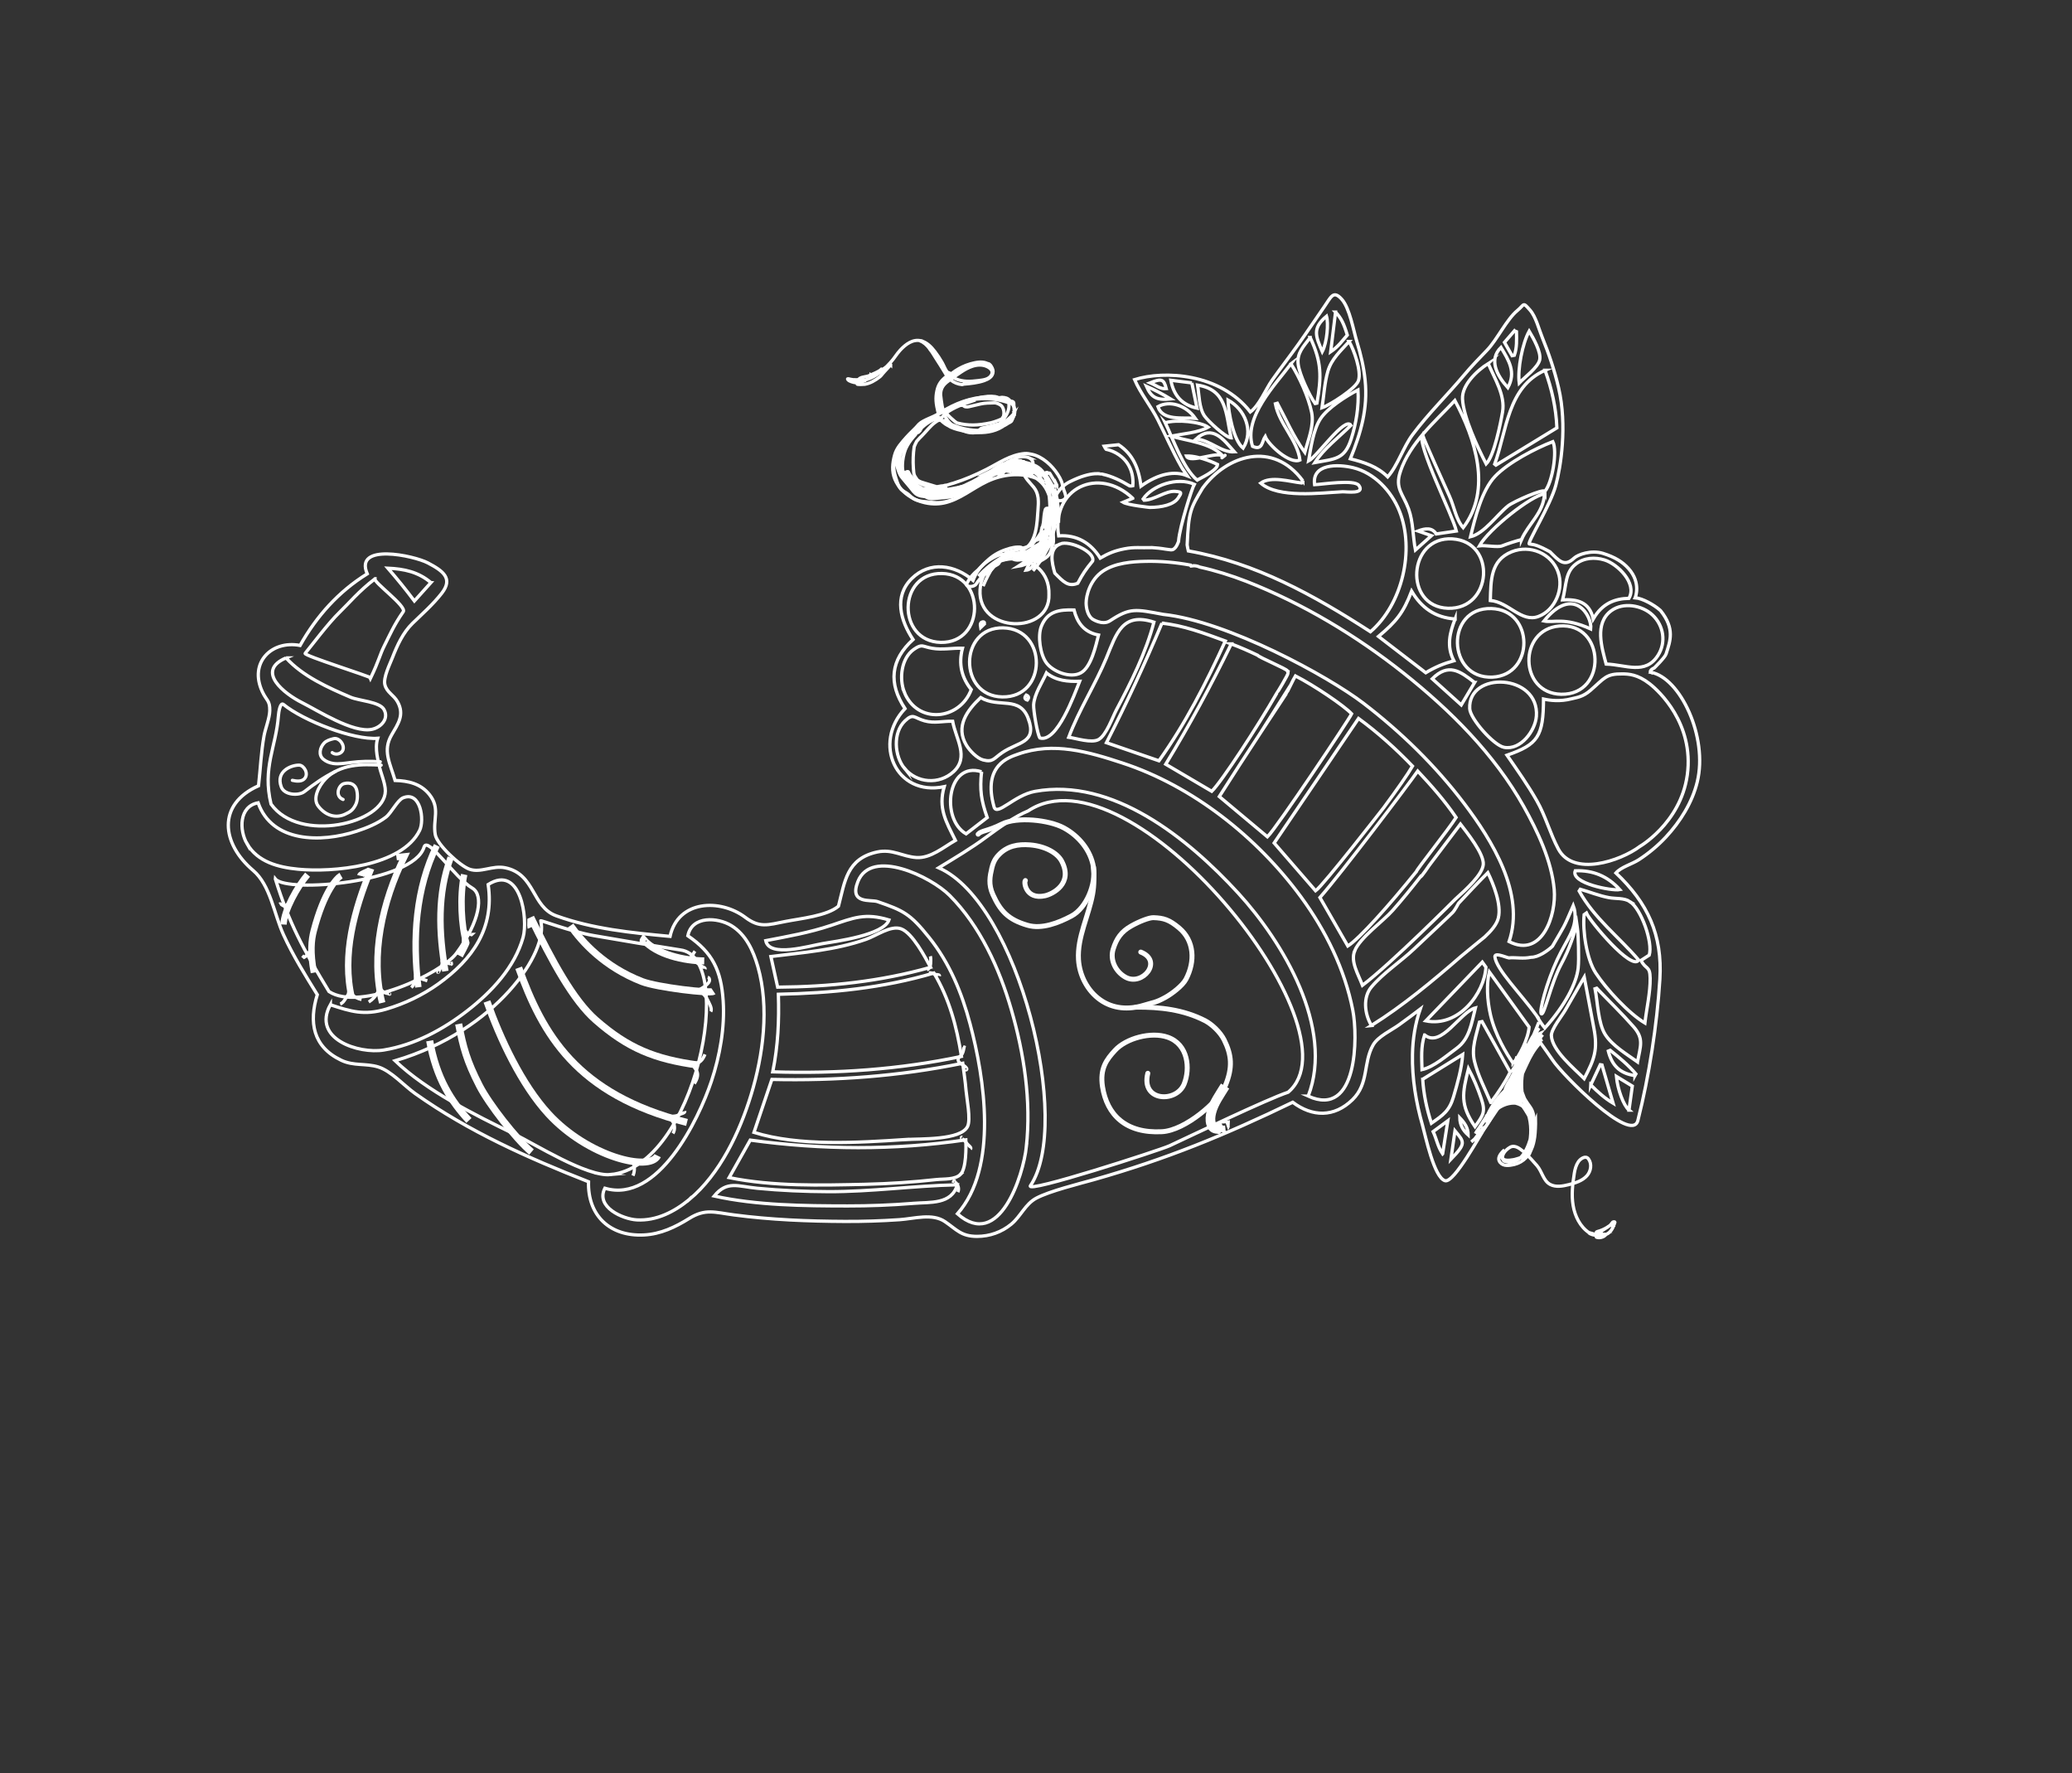 <?xml version="1.0" encoding="UTF-8"?><svg id="logo" xmlns="http://www.w3.org/2000/svg" viewBox="0 0 634.21 542.72"><rect x="0" y="0" width="634.21" height="542.72" fill="#333333" stroke="none"/><path d="M460.19,336.26c2.5-2.52,5.94-.44,8.07,2.39,2.13,2.83,1.13,6.64.12,10.03-1.33,4.49-3.89,8.24-8.06,6.65-1.15-1.42.28-3.29,1.87-4.2,1.69-.97,3.44.86,3.93,1.16.1.06.19.14.28.23.62.59,1.15.89,4.03,4.2,1.58,1.81,1.94,4.67,4.07,5.79,1.73.9,3.83.52,5.72.04,2.03-.51,4.15-1.17,5.53-2.73,1.22-1.37,1.59-3.61.46-5.14-.89-1.2-2.5,0-3.1.88-.69,1.02-1.04,2.28-1.23,3.48-.52,3.28-.92,6.62-.37,9.9.55,3.28,2.14,6.5,4.9,8.35M465.97,325.14c-.61,2.35-1.67,4.61-3.08,6.59-.43.6-.93,1.24-.98,1.99s.56,1.58,1.29,1.43M461.49,333.02c-2.67,2.28-4.81,5.17-6.26,8.35,2.36-3.29,4.72-6.57,7.09-9.86-1.15,1.91-2.29,3.82-3.44,5.74,1.09-1,1.85-2.35,2.17-3.78l.85-.39M462.59,334.68c.27-1.3.53-2.6.82-3.9-.57,1.46-1.79,2.63-1.82,4.18M462.05,333.74l.26-1.11M461.61,334.41c.72-3.07,1.68-6.1,2.86-9.03.49.52.03,1.34-.39,1.92-1.47,2.02-2.44,4.42-2.78,6.9M461.3,332.9c-2.42,3.38-4.53,6.98-6.28,10.76.75-2.5,2.21-4.8,4.16-6.52M465.63,324.4c-1.66,1.62-1.92,4.11-1.96,6.42-.04,2.25-1.61,4.01,2.64,6.37-1.11-1.79-2.08-3.74-2.41-5.82-.32-2.08.05-4.36,1.36-6.02-1.41,3.55-6.1,7.73-4.45,11.16,2.23-.1,2.91,1.01,3.12-.58.33-2.4.6-8.87,1.56-11.1M467.39,319.38c-1.58,2.49-2.89,5.19-3.49,8.08-.6,2.89-.41,6,.88,8.63-.93-3.45-.34-7.1.25-10.63.11-.68.24-1.38.67-1.91M467.15,319.97c-3.77,4.63-4.79,12.11-2.4,17.58-.52-.35-.53-1.75-.56-2.39-.13-3.38,1.34-6.93,1.22-10.04M461.15,334.61c-2.18.93-3.6,3.07-4.88,5.06-1.55,2.43-3.11,4.86-4.66,7.29.99-2.05,3.01-3.57,3.48-5.79M453.27,346.73c1.15-1.25,2.04-2.71,2.92-4.15,1.08-1.8,2.17-3.58,3.24-5.38M465.97,354.67c1.09-1.28,1.85-3.01,1.66-2.72,1.01-3.28,1.23-6.64.48-9.84-.27-1.16-.74-2.33-1.61-3.16-1.33-1.28-3.31-1.54-5.15-1.73-1.1-.11-2.58,1.43-3.54,2.61,3.32-3.12,10.41-3.86,11.2,3.63-1.37-2.56-4.66-8.83-7.11-7.51-1.74.94-3.89,1.93-5.14,3.45M464.25,323.33c-.27,1.87-.49,3.75-.37,5.63.19,3.1,2.53,7.2,4.39,9.7M469.01,318.77c-2.13,3.5-3.97,7.19-5.49,11M465.58,324.87c2.05-3.9,3.87-7.93,5.44-12.04M465.63,325.48c1.01-1.58,1.99-3.18,2.95-4.8-.12.22-.22.45-.34.68.36-.55.72-1.11,1.08-1.67-1.56,1.77-2.9,3.74-3.95,5.84,1.45-2.23,2.86-4.49,4.22-6.78-1.94,3.15-3.97,6.25-6.08,9.3,2.34-3.66,4.57-7.37,6.67-11.15-2.98,3.56-5.32,7.67-6.85,12.05,1.25-4.35,3.46-8.43,6.41-11.86-2.4,3.21-4.33,6.77-5.7,10.53,1.89-3.89,3.83-7.83,6.67-11.08-.61.26-1.01.85-1.38,1.41-2.33,3.6-4.39,7.37-6.17,11.27,3.01-4.65,4.16-10.47,7.9-14.56-3.16,5.05-5.93,10.33-8.25,15.81,1.76-3.73,3.52-7.47,5.28-11.2l-5.48,8.86M488.49,377.86l-.67-.02M487.34,377.67c.48.26,1.09.24,1.54-.06-.81.44-1.91.31-2.59-.32.62.48,1.41.75,2.19.75M489.11,378.01l-2.5-.71c.38.42,1.01.59,1.55.43M489.23,377.62l1.36-.24M466.89,323.62c1.16-1.04,1.91-2.23,2.53-3.51.82-.75,1.67-1.5,2.68-2-1.19.53-2.21,1.43-2.9,2.53.94-1.13,1.05-2.99,1.98-4.12-.94.5-.88,2.05-1.31,3.01l2.32-2.85M451.15,348.93c.59-.52,1.18-1.04,1.77-1.55.23-.21.48-.42.6-.71.23-.56.08-1.39.64-1.61-1.1,1.33-2.16,2.68-3.21,4.07M450.33,349.48c1.59-1.25,3.01-2.73,4.19-4.36M468.04,322.72c-2.73,4.47-3.01,11.68-.94,16.2M464.54,328.59c.48,3.71,1.96,8.06,3.94,11.24M276.72,144.65c-1.89-2.54-1.8-5.66.38-8.72,3.86-4.67,8.4-8.49,13.76-11.3,5.36-2.82,11.36-3.32,16.95-1.67.2.06.39.12.59.19.12.03.23.08.31.17.08.09.1.22.11.35.12,1.47-.42,2.94-1.31,4.12s-1.6,2.39-3.36,2.81c-1.74,1.01-3.69,1.72-5.69,1.77-1.97.05-3.94-.55-5.65-1.55-3.82-1.73-4.33-5.09-4.9-9.95-.05-2.1.98-3.26,2.35-4.25,1.29-.92,2.57-1.87,3.9-2.74,1.1-.73,2.26-1.39,3.51-1.79,1.38-.45,2.94-.55,4.31.04,1.15.49,2.24,1.47,1.4,2.76-.85,1.31-2.58,1.41-3.98,1.59-1.16.15-2.34.26-3.5.2-2.31-.11-4.56-.89-5.97-2.81-.66-.89-1.02-1.97-1.56-2.93-.67-1.17-1.41-2.29-2.23-3.36-1.09-1.42-2.41-2.79-4.2-3.26-2.51-.66-4.75,1.07-6.37,2.81-1.07,1.14-1.85,2.54-2.91,3.7-.85.94-1.77,1.88-2.76,2.72-2.02,1.7-4.43,2.88-7.09,3.14M316.19,174.7c6.91-8.23,9.3-18.58,4.38-28.1-4.9-10.57-16.67-.49-25.09,2.38-4.2.91-7.38,2.91-12.01.97M317.1,169.81c.08.01.07-.16,0-.14M316.78,171.04c3.49-5.22,5.44-11.48,5.52-17.76-.11,6.69-2.04,13.33-5.56,19.03-.63,1.02-1.48,2.12-2.69,2.21.94-2.09,2.36-3.96,4.13-5.41-2.18,1.41-4.35,2.83-6.55,4.22,2.97-.47,5.6-2.3,7.5-4.64,1.9-2.35,3.11-5.15,4.04-8l-2.22,5.34c1.79-4.5,3.6-9.37,2.48-14.08l-.15,6.34M318.25,166.38c-.69,2.94-2.91,5.47-5.74,6.55,1.99-.38,3.74-1.65,5-3.26s2.03-3.53,2.6-5.47c1.83-6.2,1.64-12.97-.54-19.06,1.31,3.08,2.01,6.41,2.03,9.76M319.96,147.29c.22-1.01-.31-2.06-1.03-2.82-1.44-1.5-3.58-2.17-5.66-2.18s-4.12.57-6.07,1.23M319.4,148.14c-.41-1.54-1.59-2.81-2.94-3.66-1.35-.85-2.89-.73-4.42-1.22-.6-.2-1.21-1.01-1.85-1.03-1.95-.08-3.58,1.41-4.93,2.83M321.29,159.86c1.3-2.41.83-5.39-.1-7.99-.43-1.21-.96-2.42-1.77-3.43-1.11-1.4-2.66-2.37-4.19-3.31-.92-.57-2.21-.87-3.27-1.13-1.34-.34-2.43-.4-3.77-.06-2.48.61-4.86,1.62-7.02,2.99M324,159.99c.17-3.43-.11-6.98-1.52-10.11-1.41-3.13-4.09-5.83-7.44-6.62-1.51-.36-3.08-.31-4.63-.15-5.43.59-10.82,2.86-14.48,6.93,3.11-2.58,6.45-4.89,9.98-6.87,1.18-.67,2.6-1.3,3.82-.71M320.78,160.08c-.72,2.75-1.86,5.38-3.34,7.78.37-.53.8-1.03,1.27-1.47M310.04,171.1c1.69.81,3.69-.05,5.24-1.1,1.06-.73,2.08-1.54,3-2.44.63-.62,1.29-1.5.96-2.32M310.34,170.21c.21.73,1.22.75,1.95.57,2.71-.65,5.25-1.97,7.34-3.82M310.63,169.91c.95.78,2.37.66,3.49.18s2.11-1.26,3.23-1.76c1.23-.56,2.7-.82,3.54-1.87M310.67,170.13c2.08.46,4.24-.37,6.05-1.51s3.39-2.6,5.27-3.62M310.92,170c.33.52,1.13.24,1.65-.08.99-.6,1.96-1.22,2.95-1.82,1.91-1.19,3.84-2.38,5.49-3.92M314.16,168.84c-.8.86-2.21.51-3.32.82-1.01.29-1.78,1.12-2.78,1.47-.98.35-2.14.2-2.96.83-.35.26-.59.62-.83.99-1.32,2.05-2.43,4.2-3.35,6.44M310.94,169.33c-.38.4-1.03.27-1.59.27-.81,0-1.57.37-2.29.76-2.83,1.57-5.4,3.61-7.57,6.01M316.64,143.76c-1.84-1.8-4.72-2.46-7.16-1.64-.05-.26.35-.36.61-.31,1.12.21,2.21.61,3.19,1.18M315.19,143.33l-.33-.18M318.45,144.62c-.73-1.32-2.13-2.17-3.57-2.59s-2.98-.43-4.49-.45c-.65,0-1.34,0-1.91.33,2.71-.72,5.53.5,8.07,1.69M290.63,149.66c1.45.75,5.51.31,6.33-1.36M287.83,150.94c1.39.24,2.8.47,4.19.28,1.39-.19,2.79-.89,3.49-2.11M281.28,150.73c.42.23.92.26,1.4.28,3.68.13,7.39-.13,11.01-.76M291.96,151.36c-.03.31.38.46.67.36s.49-.35.76-.49c.27-.15.6-.17.89-.29,1.12-.42,1.64-2.06,2.85-2.04M294.18,150.64c.67,1.28,3.72-2.34,4.15-2.86M277.57,146.57c1.09.44,1.51,1.75,2.34,2.59,1.68,1.69,4.55,1.09,6.73,2.06M281.69,149.66c1.57,1.13,4.68,2.02,6.61,2.17M275.99,136.93c-1.54,2.33-.46,1.5-.74,2.24-.56,1.54,0,3.25.62,4.78.5,1.23,1.03,2.45,1.61,3.64M281.85,131.55c.13-.23-.67.86-.93.85s-.49.17-.69.34c-1.13.95-2.13,2.07-2.95,3.31M283.57,129.7c-2.37,1.79-5.4,4.08-7.09,6.57M287.9,127.72c-1.54.37-3.03,1.05-4.31,1.98-1.78,1.28-3.19,3-4.58,4.71M279.4,133.52c-1.95,2.45-3.07,5.55-3.17,8.68-.03.9.03,1.8.3,2.66.51,1.61,1.73,2.89,3.06,3.93,2.11,1.66,4.76,2.91,7.41,2.5M275.08,138.67c-.75,2.06-.29,4.41.74,6.36,1.96,3.74,6.03,6.3,10.25,6.47,1.83.07,3.64-.27,5.43-.61l3.56-.68M287.13,150.15c4.49.41,9.6-1.13,13.31-3.63,2.18-1.47,5.88-5.53,8.78-4.65M315.87,144.13c-2.28-1.4-5.19-1.5-7.79-.84s-4.98,1.97-7.32,3.27l-7.14,3.99M319.93,146.96c.29-.41.24-.98.01-1.43s-.62-.79-.99-1.12c-1.3-1.14-2.67-2.31-4.35-2.69-.57-.14-1.14-.16-1.71-.27-.53-.1-1.05-.28-1.57-.36-1.97-.3-3.9.71-5.49,1.93M307.72,143.47c-.98,1.17-2.6,1.51-4.09,1.9-2.8.7-5.51,1.73-8.05,3.04-.6.31-1.2.65-1.68,1.12-.33.33-.58.7-.93.99-.62.54-1.49.75-2.29.57M279.12,148.91c1.32,1.32,4.39,3.92,6.33,3.71,1.42-.16,5.61-.39,6.52-.79.26-.12,1.13-.62,1.41-.63.51.02,2.49-1.46,2.87-1.8.59-.54-3.49,1.12-3.24.37M287.39,150.27c1.56.8,3.34.38,4.9-.2M302.77,131.64c2.85-1.02,5.43-2.73,7.5-4.93-1.11,2.67-3.74,4.49-6.54,5.22s-5.76.5-8.6-.02c-1.38-.25-2.77-.58-4.04-1.15-.75-.35-1.53-.9-1.59-1.73,4.53,2.56,10.03,3.36,15.11,2.18,1.65-.38,3.29-.99,4.51-2.15,1.2-1.13,1.92-2.96,1.27-4.48-.31-.75-.92-1.35-1.61-1.79-1.36-.87-3.01-1.19-4.61-1.28-5.06-.32-10.12,1.2-14.53,3.7s-8.2,5.95-11.63,9.69M289.59,116.67c-2.27,2.14-2.52,4.8-1.69,9.42M287.32,150.19c2.91,0,5.81-.62,8.45-1.82,1.1-.5,2.16-1.09,3.21-1.68,3.26-1.83,6.51-3.67,9.78-5.5M291.06,149.89c6.66-.8,12.97-3.64,17.81-8.3M287.01,127.97c-.29.33-.51-.36.02-.77.08-.07-.34.11-.31.21,1.55,1.51,2.2,2.21,3.52,2.89-.21-.12-.82-.85-1.05-.98M296.22,111.62c-1.94.52-3.62,2.31-5.18,3.27-.74.46-1.49.93-2.06,1.6s-1.03,1.73-1.41,2.83M303.71,112.66c-.33-.64-.66-1.27-1.31-1.38-.31-.05-.63-.04-.95-.03-3.28.18-6.5,1.18-9.3,2.89-.75.46-1.5.97-2,1.7M291.02,116.3c.96.79,2.16,1.28,3.39,1.39.55.05.89-.49,1.44-.54M294.94,117.57c1.9-.13,4.5-.43,6.28-1.07,1.29-.46,2.68-1.19,2.74-2.73.02-.8-.38-1.56-1.01-2.07-1.32-1.07-3.05-1-4.62-.67-3.41.7-6.59,2.48-8.94,5.04M290.88,151.06c-1.93-.23-4.55-.73-7.02-.52M288.16,150.11c2.26.07,5.29-.17,7.52-.72M280.33,132.92c-1.94,2.07-3.54,4.31-3.97,7.55M289.22,149.2c-.66.1-1.33.13-1.98.12-.02-.02-.07-.03-.18-.02-.03,0-.07,0-.11,0h-.19c-2.03-.1-4.02-.7-5.81-1.7-1.19-.84-2.34-1.81-2.9-3.18-.1-.22-.83,0-.76.18.1.24.21.46.35.69-.17.06-.31.17-.23.25.84.97,1.81,1.79,2.9,2.46-.21.05-.39.16-.31.22.35.24.72.45,1.09.63-.06.02-.14.04-.19.05-.07.04-.26.16-.09.21,1.94.61,3.97.81,6.01.61.05,0,.19-.05.3-.12.65,0,1.32-.03,1.96-.13.09-.02.43-.07.44-.2,0-.14-.21-.12-.31-.1h0s0,.02,0,.02ZM263.82,116.17c-.55.05-1.64.09-2.62.04s-2.25-.65-1.61.06c.41.46,1.63.76,2.15.84,1.21.2,2.57-.49,2.9-.56.64-.14-.29-.43-.82-.38h0ZM323.48,148.44l-2.17-3.6c-.07-.12-.36-.08-.55,0-.04-.06-.07-.13-.11-.18-.13-.2-.88.01-.71.28.07.12.14.23.21.34.11.35.31.63.56.91.5.84.99,1.7,1.49,2.54.07.13.38.08.57-.01h0c.13.21.85,0,.71-.28h0ZM315.11,140.16c-1.12-.52-2.75-.45-3.89-.06-.51.17-.95.5-1.38.83-.52.39-1.21.92-1.48,1.54-.27.66.18,1.45.43.71.68-2.03,2-2.48,3.94-1.94.87.24,1.69.65,2.58.83,1.65.31.65-1.49-.21-1.91h0ZM306.07,129.81c-.16-.09-.43-.06-.59-.02-1.62.48-3.28.88-4.95,1.23-.12.03-.39.12-.34.27,0,.02.03.02.04.04h-.02s-.08.03-.13.04c-.07.03-.16.07-.2.14-.02,0-.05,0-.07.02-.12.03-.43.14-.33.31.1.16.52.08.65.06.89-.2,1.76-.35,2.65-.53.77-.16,1.52-.36,2.2-.75.2-.04.4-.1.6-.14.12-.03.43-.14.33-.31,0,0-.02-.01-.03-.02.04-.03.09-.06.14-.07.12-.07.18-.17.05-.26h0ZM306.1,122.18s-.05.05-.09.06c0,0-.01.02-.02.03-.04.04-.08.07-.14.07-.03,0-.07.02-.11.03-.08.02-.18.01-.26.01-.04,0-.09,0-.14-.01-.06,0-.12-.02-.18-.04-.05-.01-.09-.03-.14-.06-.03-.02-.05-.04-.06-.08,0-.03,0-.05.01-.08,0,0,.01-.02.02-.03h0s.04-.05.06-.07c0,0,.02,0,.03-.02.02,0,.06-.03.09-.04.02,0,.04,0,.06-.02.02,0,.04,0,.06-.02.08-.02.18-.01.26-.01.04,0,.09,0,.14.01.08.01.16.03.23.07.03.01.05.03.08.04.03.02.05.04.06.08,0,.03,0,.05-.01.08h0s.03,0,.03,0ZM287.45,151.22c-.07.07-.21.1-.31.12-.13.02-.28.03-.41,0-.03,0-.06-.02-.08-.02-.19.03-.4.04-.57-.02h0c-.11,0-.21.01-.32,0-.16,0-.33-.03-.46-.12-.11-.06-.16-.18-.06-.28.14-.15.4-.19.6-.19.12,0,.23,0,.34.05.09-.05.2-.08.32-.11.22-.03.49-.04.69.07.04.02.07.05.09.08h.03s.07.05.08.09c0,0-.01.02-.02.03,0,0,0,.01.02.02.05.01.11.03.14.07.05.06,0,.13-.04.17h0s-.01.03-.01.03ZM320.78,155.62c.02-.18-.7-.02-.76.14-.47,1.35-.47,2.81-.64,4.22-.08.39-.17.79-.26,1.18-.03.02-.05.04-.06.07l-.15.29s0,.05.04.07c-.08.3-.17.59-.24.89-.01.06.03.09.09.11-.08.17-.17.32-.25.48-.26.49-.56.94-.88,1.39-.51.71-1.07,1.37-1.64,2.04-.05.04-.11.09-.16.13-.03.02-.06.04-.09.06-.17.12-.35.23-.53.34-.42.18-.86.33-1.3.47-1.39.44-2.81.8-4.23,1.14h-.09c-.15-.02-.26-.01-.28.1-.47.11-.95.23-1.41.33-.21.04-.05.23.03.31.17.15.43.21.65.22.63.02,1.27-.02,1.89-.1.06.02.12.03.16.02.03,0,.06,0,.08-.02h.02c.71-.1,1.41-.22,2.12-.39,1.47-.2,2.88-.69,4.17-1.44.15-.08-.14-.27-.43-.39,1.05-.49,2.05-1.12,2.81-2.03.19-.23-.59-.59-.86-.47.04-.06.09-.13.14-.18.32-.45.61-.91.87-1.39.26-.5.59-1.06.62-1.63,0-.13-.17-.2-.37-.24.13-.46.23-.93.29-1.4.29-1.38.5-2.79.64-4.2h0v-.04s.03-.02.03-.02v-.04ZM317.08,146.32c-.76-.43-1.51-.86-2.27-1.29.2.11.44.2.66.13s.38-.35.24-.54c.41.09.87-.06,1.15-.37-2.04-1.24-.41.15-2.77.53,3.15,1.83-1.57-.51-1.13-.33-.32-.18-1.4-.02-1.67.23.57.11-2.32-.38-1.75-.27-1.92-.29-1.47-.51-3.22.31.2.16.49.21.73.14-.33.41-.93.55-1.41.34.3-.24.5-.59.57-.97-3.26,1.3-6.17,3.34-9.24,5.05-2.05,1.15-4.22,2.16-6.52,2.68-2.45.56-4.9.34-7.37.03-.77-.09-1.56-.19-2.25-.55-1.02-.52-1.58-1.47-2.28-2.32-.83-1.01-1.7-1.98-2.52-3.01-.92-1.16-1.27-2.86-1.73-4.25-.31-.91-.23-1.75.01-2.69.12-.45.39-.97.86-.98.1,0,.57-.92.65-1.04.24-.35.49-.69.75-1.02.52-.66,1.08-1.28,1.68-1.87.59-.58,1.23-1.1,1.88-1.6.66-.5.82-1.2,1.45-1.73-.2.17.18-.25.25-.39.09-.17.24-.29.39-.41.71-.56,1.43-1.11,2.14-1.67.33-.25.64-.55.99-.78.31-.2.39-.06.69.09-.2.2-.39.39-.59.59.77.26,1.64.08,2.37-.29.73-.37,1.09-1.12,1.74-1.61,2.44-1.85,5.56-2.88,8.47-3.86-.14-.25-.5-.22-.78-.15-1.76.43-3.47,1.03-5.12,1.76-.84.37-1.66.78-2.46,1.23-.4.22-.8.45-1.19.7-.24.14-.51.34-.79.39-1.37.25-.68-5.71-.54-6.53.18-1,.53-1.98,1.05-2.85.15-.26.63-1.21.95-1.27.21-.04.37.16.56.21.26.07.55.04.79-.08-.34-.32-.58-.74-.7-1.2-.01-.05-.02-.1,0-.14.02-.05.07-.08.11-.1.22-.13.58-.26.66-.51-.06-.04-.12-.05-.19-.05-.37-.01-.74.06-1.08.2.14-.06-1.73-3.39-1.91-3.67-.77-1.19-1.68-2.26-2.57-3.36-.37-.46-.62-1.01-.98-1.48-.42-.54-.48-.75-1.12-.95-.2-.06-.22-.1-.35-.27-.22-.29-1.05-.24-.7-.12,2.22.81,3.62,3.48,4.8,5.31.91,1.42,1.83,2.84,2.69,4.3.05.09.71,1.1.59,1.19-1.66,1.25-2.57,2.47-2.99,4.51s-.4,3.77.52,6.97c-1.49.96-4.74,1.91-6,3.17-1.24,1.48-2.64,2.62-3.85,4-1.46,1.67-3.02,3.29-3.61,5.48-.67,2.48-.93,4.96.09,7.4,1.93,4.61,7.07,7.39,11.92,7.53,1.02.03,2.04-.06,3.04-.26,4.87-1,8.8-4.51,13.3-6.62,4.67-2.19,10.2-2.83,15.01-.96-.03-.02-.06-.04-.1-.05ZM470.17,319.31c-.43.48-.82.96-1.19,1.48-.26,0-.57.05-.65.2-2.24,4.07-4.98,8.7-4.98,13.46,0,.26,1.46-.14,1.47-.47,0-.22.03-.42.04-.63.13-.03.22-.08.21-.17-.19-2.61,1.21-5.22,2.27-7.53,1.01-2.22,2.21-4.36,3.85-6.19.17-.18-.79-.39-.99-.16l-.02.02h0Z" fill="none" stroke="#fff" stroke-miterlimit="10" stroke-width=".99"/><path d="M326.19,151.68c-.13-.56-.31-1.1-.53-1.62-.05-.17-.12-.33-.17-.5-.24-.74-.3-1.52-.6-2.26s-.71-1.47-1.15-2.14c-1.73-2.69-4.65-5.43-7.86-6.11-.74-.16-1.51-.3-2.26-.24-4.4.39-7.85,2.9-11.66,4.84-3.28,1.67-6.67,3.15-10.18,4.24-.84.16-1.73.65-2.57.66-.75.26-.54.04-2.02.35-.07.09-.11.16-.12.23-.44.1-.86.25-1.03.51-.32.49.25.49.69.46,5.64-.32,11.13-1.79,16.2-4.31.09-.05.2-.08.3-.14.51-.25.39-.43-.01-.6-.41-.16-1.12.03-1.64.21-.09-.03-.2-.06-.3-.06,1.47-.69,2.92-1.41,4.36-2.15.91-.49,1.82-.97,2.72-1.48.43-.23.89-.6,1.35-.76.56-.2.64-.18,1.06.31.22.26,1.01.17,1.71-.06.24.17.57.23.88.24.19.18.45.32.72.38,1.99.47,3.59,2.03,4.76,3.67-.08.04-.17.1-.24.15-.8-.91-1.81-1.69-2.97-2.24-.72-.35-2.77.23-2.43,1.31.58,1.88,2.01,3.08,3.22,4.57.76.95,1.13,1.98,1.29,3.05,0,.15.01.27.05.38.12,1.13.04,2.3-.05,3.5-.28,3.75-.37,10.01-4.32,12.02-.14.07-.25.15-.36.23.22-.57-.37-.84-.86-.87-.87-.06-1.7.04-2.51.25-.28.04-.56.12-.74.18-.09.03-.19.06-.28.1-2.21.61-4.26,1.69-6,3.21-1.16.99-2.2,2.13-3.26,3.22-1.37,1.11-2.55,2.4-3.34,4.02-.02.03-.04.06-.04.09-.03.08-.08.16-.13.23-.25.59.8.76,1.11.76.62,0,1.45-.22,1.81-.78.66-.99,1.42-1.92,2.22-2.83.37-.05.73-.18,1-.35.95-.59,1.64-1.38,2.33-2.2.34-.2.68-.39,1.01-.59.32-.19.6-.53.57-.83.22-.18.43-.38.66-.56.82-.63,1.79-1.42,2.84-1.83.62-.16,1.26-.26,1.93-.29.39-.02.92-.17,1.3-.45-.38.83,4.38,3.62,5.54,3.02,3.08-1.58,3.29-2.17,4.04-5.28.53-.14-.07-5.03,0-5.59.35-2.68.16-1.97.12-4.67.07-.96.1-1.76.08-2.72.32.59-.1-2.05.23-1.48.11.18.3.31.5.39.45,1.45,3.4.75,3.04-.78Z" fill="none" stroke="#fff" stroke-miterlimit="10"/><path d="M304.94,131.1c-1.14.44-2.4.57-3.58.8-1.14.22-2.35.54-3.52.57-2.2.06-4.23-1.17-6.09-2.19-.81-.44-2.82-1.72-3.76-1.7-.86.02-.88.1-1.71.67-1.5,1.03-2.79,2.84-4.08,4.1-.55.54-1.09,1.1-1.6,1.7-.29.53-.56,1.09-.78,1.67-.3,2.14-.4,4.31-.25,6.47.01.23.04.47.06.7.09,1-.02,1.39,1.01,2.8.54.75,2.03,1.04,2.84,1.31,1.66.54,3.35,1,5.04,1.47,1.27.35,2.54.7,3.79,1.11.41.13,2.66.75,1.58,1.32-1.84.97-4.07,1.72-6.15,1.91-1.53.14-2.98-.14-4.49-.27-1.26-.11-2.54-.25-3.64-.94-.59-.37-1.06-.88-1.59-1.32-.6-.5-1.33-.78-1.93-1.27-.91-.74-1.34-2.05-1.69-3.12-.38-1.15-.72-2.31-.81-3.52-.16-2.03.72-3.68,1.55-5.46.74-1.59,1.67-3.1,2.91-4.35.89-.9,1.93-1.72,2.89-2.52.66-.55,1.34-1.08,2.03-1.59,1.39-1.02,2.83-1.95,4.33-2.8,1.05-.59.97-1.94,1.65-.95s3.47,3.62,4.08,3.77c3.21.84,6.19.8,10.31-.08.97-.21,3.69-1.22,3.6-1.4-.37-.69.5.98-.77,2.37-.15.17-.32.32-.52.43-.22.12-.45.22-.69.31ZM310.44,126.59c0-.13-.01-.25-.02-.39.03-.33.02-.65-.03-.99.02-.09.03-.18,0-.26,0-.02-.02-.05-.02-.07-.02-.53-.04-1.07-.07-1.59-.01-.25-.4-.43-.58-.47-.15-.04-.31-.05-.48-.05-.32-.44-.74-.8-1.29-.97-.06-.02-.15-.01-.22-.03-.08-.03-.17-.06-.24-.08-.44-.09-.89-.11-1.32,0-.23.05-.45.14-.65.25-.14-.31-.53-.5-.9-.55-1.52-.23-3.06-.03-4.56.28-1.34.29-2.67.61-4,.92-.25.05-.58.19-.84.39-.08.02-.17.03-.25.05-.3.06-1.49.34-1.42.8.05.32.78.24,1.26.16.24.6,1.2.61,1.7.49,1.23-.29,2.47-.58,3.7-.86,1.31-.29,2.69-.3,4.03-.32.2,0,.41,0,.61.04.16.03.32.1.48.16.59.24,1.22.55,1.53,1.13.42.78.55,1.78.33,2.63-.13.49-.68,1.41-.31,1.89.18.23.55.37.83.39.39.03.82-.02,1.19-.18.28-.13.69-.34.81-.65.2-.51.41-1.02.55-1.54l.07-.09c.09-.15.14-.3.1-.49ZM266.58,114.34c-.24.14-.11.06,0,0h0ZM272.64,111.62c.01-.29-2.35,1.49-2.64,1.51-.43.04.01-.46-.26-.12-.56.68-2.72,1.5-3.61,1.92-.88.42-2.02.34-2.88.82-.13.08-.27.16-.36.29-.26.39.24.59.29.93.04.3-1.04.55-.75.64s1.94.05,2.24,0c1.71-.28,3.24-1.21,4.61-2.27.36-.28.62-.65.91-1,.67-.82,2.43-2.57,2.44-2.73Z" fill="none" stroke="#fff" stroke-miterlimit="10"/><path d="M462.31,355.38c-.21-.05-.11-.01,0,0h0Z" fill="none" stroke="#fff" stroke-miterlimit="10"/><path d="M468.71,351.85c.54-1.22.84-2.51,1.03-3.84.19-1.33.3-3.9.27-5.23-.39.89-.69,2.92-.98,3.84-.27.86-.09,1.77-.36,2.62-.22.71-.47,1.42-.74,2.12-.03.09-.07.18-.13.24-.24.24-.05.79-.37.9-.35.13-.46.86-.67,1.17-.35.51-1,.59-1.55.72-.66.15-1.3.44-1.97.54-1.11.18-3.29.56-3.67-.95-.15-.59.38-1.71.91-2.01-.76.56-1.76,1.79-1.73,2.73.03.77.61,1.44,1.32,1.74s1.51.27,2.27.17c3.24-.41,5.24-2.23,6.37-4.77Z" fill="none" stroke="#fff" stroke-miterlimit="10"/><path d="M493.93,374.99c.17-.29.28-.58.36-.9.03-.16-.22-.15-.32-.15-.09.02-.2.03-.28.08-.05.03-.14.07-.15.14,0,.02-.02.04-.02.07-.06.03-.14.07-.17.13-.07.13-.18.24-.25.38-.09.04-.18.1-.21.19,0,.02-.02.04-.02.06h0c-.19.15-.39.28-.6.41-.08.03-.16.06-.21.13-.01,0-.02.03-.03.04-.96.6-2,1.07-3.11,1.36-.14.04-.37.15-.33.32.03.17.31.17.43.14.18-.04.35-.11.52-.16-.09.06-.2.12-.3.17-.14.07-.3.24-.19.4.08.12.25.16.4.13.08.01.18,0,.22,0,.25-.04.51-.11.76-.19-.01,0-.03.03-.04.03h0s-.07.05-.12.07h0s-.05.02-.07.04c-.03.02-.08.04-.13.05h-.02s-.04,0-.07.02c-.08.02-.17.03-.24.05h-.02c-.18-.04-.38,0-.54.07-.05.02-.19.12-.14.17,0,.02-.02.03-.02.05-.14.02-.26.05-.36.13-.13.11-.09.21.06.26.61.18,1.3.12,1.88-.13.3-.13.57-.29.79-.53.05-.05.09-.13.13-.18h0c.44-.17.84-.43,1.19-.76.6-.59.98-1.33,1.26-2.11h-.03s0,.02,0,.02Z" fill="none" stroke="#fff" stroke-miterlimit="10"/><path d="M299.4,255.31c.96-1.12,2.85-.88,7.27-3.1,4.63-2.33,14.41-1.3,18.97,1.17,4.56,2.47,8.22,6.87,9.05,12,.84,5.12-2.13,12.52-6.72,14.96-3.9,2.08-9.06,4.13-13.48,2.83-6.01-1.75-8.33-4.46-10.56-9.35-1.45-3.17-.94-5.62-.33-8.21.58-2.45,1.66-3.52,2.04-3.92,2.62-2.81,5.93-3.41,9.64-3.11,4.8.39,8.37,2.54,9.66,4.93,3.71,6.94-2.83,10.14-5.05,10.63-5.99,1.32-6.56-4.29-6.04-4.65" fill="none" stroke="#fff" stroke-linecap="round" stroke-miterlimit="10" stroke-width="1.51"/><path d="M334.69,265.38c.22,2.64.24,5.58-.24,8.19-1.22,6.78-4.76,13.24-4.34,20.12.3,4.81,2.72,9.53,6.65,12.31,3.93,2.78,8.68,3.09,13.29,1.68,2.83-.88,3.7-.78,6.76-2.49,1.93-1.08,5.16-3.52,6.2-5.5,2.86-5.42,2.59-11.77-2.12-15.7-3.05-2.55-4.74-3.03-7.84-3.14-1.28-.04-4.4,1.17-6.83,2.57-3,1.7-4.47,3.78-5.5,7.08-1.03,3.3.74,6.87,3.75,8.56,5.17,2.92,11.65-4.92,4.7-7.68" fill="none" stroke="#fff" stroke-linecap="round" stroke-miterlimit="10" stroke-width="1.51"/><path d="M347.67,308.25c7.37-.09,14.57.75,21.14,4.11,2.07,1.07,4.63,3.42,5.87,5.86,2.33,4.66,2.66,8.46.42,13.95-1.97,4.83-12.25,13.8-19.45,14.19-11.11.59-16.84-5.21-18.19-13.77-.86-5.56,1.24-8.32,3.86-11.15,3.35-3.65,10.96-5.77,16.06-4.01,6.37,2.2,6.95,9.65,5.08,14.31-2.35,5.87-13.32,5.45-11.13-3.26" fill="none" stroke="#fff" stroke-linecap="round" stroke-miterlimit="10" stroke-width="1.51"/><path d="M374.98,332.39c-1.55,2.57-3.46,5.12-4.2,8.03-.28,1.15-.44,2.39-.08,3.51s.8,1.46,1.98,1.6c.46-.51,1.62-.98,2.3-1.05,0,.26-.55.8-.33.67" fill="none" stroke="#fff" stroke-miterlimit="10" stroke-width="2.96"/><path d="M215.55,294.1c-6.16-.1-14.51-1.88-18.58-6.51-.12.18-.14.42-.05.62" fill="none" stroke="#fff" stroke-miterlimit="10" stroke-width="2.17"/><path d="M218.4,303.41c-1.03.69-17.19-1.18-21.91-3.01-11.54-4.49-18.4-12.14-21.87-17.12" fill="none" stroke="#fff" stroke-miterlimit="10" stroke-width="2.17"/><path d="M213.64,325.96c-13.27-1.79-21.48-5.19-31.25-13.74-6.97-6.08-13.5-18.22-19.93-31.46.11.26-.08,2.81.03,3.07" fill="none" stroke="#fff" stroke-miterlimit="10" stroke-width="2.17"/><path d="M210.28,343.53c-34.02-8.6-44.22-27.15-51.52-47.35" fill="none" stroke="#fff" stroke-miterlimit="10" stroke-width="2.17"/><path d="M201.29,353.7c-2.42,5-21.32.37-33.4-12.77-8.26-8.99-14.86-23.12-18.84-34.43" fill="none" stroke="#fff" stroke-miterlimit="10" stroke-width="2.17"/><path d="M143.53,342.92c-5.46-5.9-9.95-12.88-12.01-24.39" fill="none" stroke="#fff" stroke-miterlimit="10" stroke-width="2.17"/><path d="M162.68,352.57c-4.82-4.09-13.05-14.67-15.93-20.3-3.89-7.58-4.99-11.75-6.36-18.88" fill="none" stroke="#fff" stroke-miterlimit="10" stroke-width="2.17"/><path d="M140.76,292.54s2.19-4.04,1.95-4.04c-1.48-4.97-2.04-14.2-.63-20.86" fill="none" stroke="#fff" stroke-miterlimit="10" stroke-width="1.97"/><path d="M136.32,297.23c-2.04-11.82-2.46-23.72,1.62-34.79" fill="none" stroke="#fff" stroke-miterlimit="10" stroke-width="1.97"/><path d="M128.05,302.15c-1.86-14.71-.82-30.3,5.66-43.39" fill="none" stroke="#fff" stroke-miterlimit="10" stroke-width="1.97"/><path d="M116.98,306.92c-3.65-14.4-.01-30.85,6.82-44.76-.44.06-2.03.09-2.46.15" fill="none" stroke="#fff" stroke-miterlimit="10" stroke-width="1.97"/><path d="M107.7,305.47c-3.14-13.1.73-27.1,5.87-39.55-.18.73-3.11,1.37-3.29,2.11" fill="none" stroke="#fff" stroke-miterlimit="10" stroke-width="1.97"/><path d="M96.08,297.68c-1.18-6.28-.79-9.98-.05-12.81,3.18-12.17,7.11-16.18,8.36-16.89" fill="none" stroke="#fff" stroke-miterlimit="10" stroke-width="1.97"/><path d="M86.77,282.95c.22-4.45,4.26-11.6,7.37-15.26" fill="none" stroke="#fff" stroke-miterlimit="10" stroke-width="1.97"/><path d="M142.32,284.71c.43.79,1.32,1.32,2.23,1.29-.08.09-.23.12-.35.07" fill="none" stroke="#fff" stroke-miterlimit="10" stroke-width=".99"/><path d="M141.86,286.25c.09,1.42-.06,2.86-.45,4.24" fill="none" stroke="#fff" stroke-miterlimit="10" stroke-width=".99"/><path d="M136.16,293.33c-.05,1.01,1.11,1.88,2.06,1.54.04.13-.07.27-.21.29" fill="none" stroke="#fff" stroke-miterlimit="10" stroke-width=".99"/><path d="M135.21,293.78c.16.43.18.9.09,1.35-.08.39-.27.76-.46,1.12-.21.4-.41.8-.62,1.21-.03.06-.07.14-.15.13s-.07-.14,0-.12" fill="none" stroke="#fff" stroke-miterlimit="10" stroke-width=".99"/><path d="M127.93,298.37c-.05.33.14.68.4.88s.59.32.92.42c.52.16,1.03.34,1.54.49" fill="none" stroke="#fff" stroke-miterlimit="10" stroke-width=".99"/><path d="M127.2,298.43c.15,1.38-.34,2.81-1.29,3.82" fill="none" stroke="#fff" stroke-miterlimit="10" stroke-width=".99"/><path d="M119.18,304.22c-.07.05.13.09.11,0s-.14-.11-.22-.12c-1.22-.02-2.41-.82-2.86-1.96.13.43-.47,1.31-.69,1.7-.62,1.15-1.54,2.13-2.66,2.82" fill="none" stroke="#fff" stroke-miterlimit="10" stroke-width=".99"/><path d="M107.29,303.54c.3,1.17,2.18,2.14,3.37,2.35" fill="none" stroke="#fff" stroke-miterlimit="10" stroke-width=".99"/><path d="M106.84,303.18c-.14.32-.1.69-.21,1-.07.22-.19.41-.32.6-.22.34-.44.69-.65,1.02-.39.6-.84,1.26-1.53,1.47" fill="none" stroke="#fff" stroke-miterlimit="10" stroke-width=".99"/><path d="M95.1,290.72l-.68.96c-.37.52-.76,1.05-1.32,1.32-.19-.17-.38-.35-.57-.52" fill="none" stroke="#fff" stroke-miterlimit="10" stroke-width=".99"/><path d="M88.06,276.72c-.36.34-.82.68-1.29.51-.45-.16-.83-.78-1.26-.54" fill="none" stroke="#fff" stroke-miterlimit="10" stroke-width=".99"/><path d="M212.72,291.11s-.03.04-.05.06c-.55.71-.78,1.8-1.63,2.06,0,.14-.03.27-.04.4" fill="none" stroke="#fff" stroke-miterlimit="10" stroke-width=".99"/><path d="M214.18,302.81c.81-.4,1.58-.93,2.25-1.56.33-.31.63-.65.73-1.09s-.11-.95-.52-1.08" fill="none" stroke="#fff" stroke-miterlimit="10" stroke-width=".99"/><path d="M213.27,294.65c.45.23.91.47,1.24.86s1.49.62,1.31,1.08" fill="none" stroke="#fff" stroke-miterlimit="10" stroke-width=".99"/><path d="M212.24,325.25c.75.32,1.65.02,2.25-.52s.97-1.3,1.29-2.04" fill="none" stroke="#fff" stroke-miterlimit="10" stroke-width=".99"/><path d="M214.66,303.59c.74.71,1.48,1.48,1.91,2.41s1.55,2.7.98,3.58" fill="none" stroke="#fff" stroke-miterlimit="10" stroke-width=".99"/><path d="M205.86,341.63c.69-.02,1.4-.11,1.98-.47s1.93-.46,1.76-1.11" fill="none" stroke="#fff" stroke-miterlimit="10" stroke-width=".99"/><path d="M211.93,325.76l.88,1.3c.23.33.44.67.58,1.04.41,1.19-.2,2.47-.85,3.56" fill="none" stroke="#fff" stroke-miterlimit="10" stroke-width=".99"/><path d="M205.4,342.63c1.14,1.05,1.4,2.94.58,4.26" fill="none" stroke="#fff" stroke-miterlimit="10" stroke-width=".99"/><path d="M193.81,355.81c.52,1.28.49,2.75-.07,4.01" fill="none" stroke="#fff" stroke-miterlimit="10" stroke-width=".99"/><path d="M294.43,348.05c-.08-.05-.19.05-.18.15s.08.17.17.23c.52.41,1.07.8,1.41,1.37s1.74,1.42,1.23,1.85" fill="none" stroke="#fff" stroke-miterlimit="10" stroke-width=".99"/><path d="M292.3,361.46c-.12-.13-.37-.08-.43.08,1.24.47,1.88,2.1,1.32,3.3" fill="none" stroke="#fff" stroke-miterlimit="10" stroke-width=".99"/><path d="M295.46,327.31c0,.21.38.19.45-.02s-.07-.41-.2-.57c-.73-.9-2.75-1.4-2.4-2.67.14-.51.91-.95,1.17-1.45.36-.63.49-1.42.63-2.12-.13-.04-.23-.09-.36-.15" fill="none" stroke="#fff" stroke-miterlimit="10" stroke-width=".99"/><path d="M284.31,297.72c.58.02,1.19.07,1.71.39s1.68.03,1.53.61" fill="none" stroke="#fff" stroke-miterlimit="10" stroke-width=".99"/><path d="M283.72,296.81c.49-.18.83-.65.99-1.14s.18-1.02.18-1.55c.01-.49.02-.98-.13-1.46" fill="none" stroke="#fff" stroke-miterlimit="10" stroke-width=".99"/><path d="M116.67,234.18c-3.02-.15-6.07-.29-9.05.25s-5.91,1.75-7.98,3.95-4.07,5.96-2.22,8.35c2.17,2.81,5.23,3.8,8.09,2.52,1.82-.83,2.47-1.34,3.3-2.87.69-1.29.72-3.14.37-4.58-.38-1.58-1.78-2.52-3.89-1.97-1.68.44-2.88,3.86-.28,4.85" fill="none" stroke="#fff" stroke-linecap="round" stroke-miterlimit="10" stroke-width=".99"/><path d="M116.39,233.14c-3.03-.23-6.07-.16-9.08.23-1.77.21-3.56.55-5.32.29-1.1-.16-2.2-.59-3.04-1.31-1.56-1.33-1.02-3.59.26-4.93.73-.78,1.86-1.09,2.91-1.35,1.8-.44,3.66,2.23,2.7,3.76-.63,1.01-2.21,1.28-3.14.51" fill="none" stroke="#fff" stroke-linecap="round" stroke-miterlimit="10" stroke-width=".99"/><path d="M102.62,236.12c-3.53,1.73-6.39,3.79-9.48,6.18-1.67,1.28-6.09,1.1-7.04-1.45-1.79-4.75,2.94-6.7,5.46-6.68,1.43.01,3.04,2.57,1.67,4.11-.91,1.03-2.54.82-3.74.54" fill="none" stroke="#fff" stroke-linecap="round" stroke-miterlimit="10" stroke-width=".99"/><path d="M505.27,205.72c-.34-.06-.08-.81,1.07-1.29,0,0,3.29-3.19,3.63-4.3,1.28-4.02,2.72-7.66-1.64-13.18-.09-.12-.21-.2-.33-.31-1.64-1.44-5.21-3.53-7.5-3.69,0,0,1.96-4.51-2.06-8.98-1.81-2.01-4.14-3.47-7.8-4.61-3.58-1.11-7.66.35-8.83,1.45-2.99,2.82-4.55.89-7.39-1.93-1.26-.69-3.07-1.68-4.74-2.13-.56-.15-1.5-.21-1.59-.26-.7-.36,6.47-11.84,8.11-17.94,1.51-5.62,3.57-18.22.86-29.86-1.23-5.28-2.97-10.44-5.02-15.47-.99-2.43-1.95-6.31-3.71-8.3-2.32-2.63-1.59-1.77-3.93.16-3.23,2.67-6.22,8.98-9.25,12.11-2.37,2.46-4.77,4.92-6.96,7.54-5.13,6.13-10.98,11.82-15.81,18.29-2.88,3.86-4.57,9.48-7.63,12.93-3.13-3.17-7.2-4.47-11.43-5.53,3.21-7.94,5.39-15.29,4.53-23.98-.4-4.04-1.34-7.99-2.53-11.87-1.06-3.47-2.2-10.28-4.64-13-2.61-2.9-3.3-.6-5.34,2.3-2.66,3.81-5.21,7.69-7.92,11.48-2.63,3.7-5.41,7.28-8.04,10.99-1.98,2.82-3.89,7.7-6.67,9.74-9.26-11.9-26.39-12.73-35.43-9.9,1.79,4.21,5.02,8.14,7.12,12.3,2.42,4.78,4.52,9.7,7.17,14.36.39.7,1.14,1.7,1.84,2.77-3.78-1.54-8.64-.79-14.17,3.17-.67-5.38-2.4-9.71-6.87-12.67l-4.35.45c.12.2.21.42.31.64.11.11.18.21.27.32,1.38.29,4.4,1.24,6.47,4.26,1.27,1.87,1.89,4.22,1.68,6.88,0,0-.51.13-.96.06-2.68-1.61-5.49-3-8.33-3.59-.11.08-3.01-1.23-10.04,2.32-6.06,3.05-7.25,12.01-5.31,18.65-1.27.52-3.15,6.01-5.25,4.9-3.08-1.64-9.58-1.93-11.87-.81-5.15,2.49-6.36,5.47-7.15,7.43-5.5-4.75-13.22-6.05-18.8-.52-5.53,5.49-3.41,12.83.43,18.63-6.91,6.27-7.6,13.39-2.46,21.15-9.96,10.48-2.88,26.97,12,23.88-1.91,6.59.54,10.66,3.43,16.44-3.68,2.1-7.61,5.54-11.94,5.25-4.31-.29-7.36-2.69-11.98-1.7-9.38,2.02-9.92,9.07-11.88,16.59-3.43,2.97-11.74,3.79-16.15,4.66-5.57,1.11-8.01,2.05-12.37-1.24-7.67-5.78-20.59-5.33-23.03,5.82-11.71-1.09-23.66-2.26-34.81-6.29-7.59-2.74-6.39-12.78-15.62-14.7-3.94-.82-7.45,1.63-10.93.44-2.91-.99-9.99-7.55-10.51-10.61-.8-4.64,1.62-7.94-1.76-12.22-2.67-3.36-6.46-4.22-10.53-4.34-1.62-5.49-3.86-9.14-1.05-13.96,1.94-3.33,4.01-6.12,1.82-10.09-1.2-2.17-3.33-2.88-3.9-5.28-.52-2.17,1.52-6.23,2.3-8.22,1.5-3.85,3.27-7.72,6.16-10.53,2.88-2.8,6.25-5.75,8.96-9.23,3.53-4.53.41-6.82-4.26-9.27-4.24-2.23-22.65-6.19-18.56,3.34-8.78,5.44-15.48,12.92-20.55,21.92-8.73-1.66-15.7,5.26-11.57,14.13,1.33,2.86,2.35,2.63,2.29,5.86-.05,2.23-1.32,5.37-1.74,7.59-.93,5.1-1.11,10.22-1.7,15.37-12.84,5.72-11.29,17.75-1.63,25.93,5.26,4.46,6.38,13.31,9.26,19.64,2.93,6.42,6.65,12.36,10.36,18.36-2.6,8.37-1.4,15.9,7.31,20.07,3.81,1.83,7.57.88,11.36,2.06,3.96,1.24,7.9,5.74,11.28,8.13,16.45,11.65,34.4,19.65,53.07,27-.3,10.25,6.48,16.82,16.97,16.28,5.13-.26,9.57-2.39,13.83-5.04,5-3.11,7.84-1.86,13.71-1.09,11.22,1.48,22.59,1.94,33.91,1.99,5.59.03,11.18-.15,16.76-.53,4.59-.32,10.02-2.04,13.91.59,3.58,2.43,4.95,4.52,9.83,4.52,3.84,0,7.53-1.29,10.49-3.75,2.92-2.43,4.25-6.14,7.67-7.96,4.01-2.14,13.14-4.4,17.53-5.63,22.12-6.26,40.3-13.72,60.93-23.71,5.99,4.51,12.67,4.7,18.3-.79,5.09-4.96,3.2-11.34,6.33-16.77,1.51-2.61,5.57-4.43,7.99-6.19,2.15-1.55,4.28-3.14,6.4-4.75-1.54,4.44-2.28,9.17-2.36,13.86-.16,7.34,1.08,14.7,3.08,21.74.88,3.1,3.5,15.92,6.89,16.91,2.76.8,10.92-14.35,12.56-16.8,4.37-6.49,9.08-12.94,12.27-20.13,1.13-2.52,2-5.16,2.56-7.83,3.14,4.38,5.11,7.16,5.55,7.85,2.87,4.42,24.21,25.83,26.08,18.47,3.43-13.55,5.87-29.31,6.73-43.23.82-13.6-3.71-23.29-13.45-32.52,1.64-1.85,4.88-2.67,7-4.04,3.03-1.97,5.84-4.31,8.31-6.96,4.39-4.73,8.04-10.54,9.58-16.85,3.37-13.83-5.27-31.95-14.19-33.56l.02-.03v.02ZM505.79,188.2c3.45,3.25,4.25,8.37,1.7,12.37-3.9,6.1-9.92,2.84-15.87,2.67-1.34-5.04-3.65-12.48,1.54-16.31,3.69-2.73,9.46-1.71,12.64,1.28h0ZM482.31,172.64c2.54-1.97,5.84-2.18,8.82-1.26,3.89,1.19,10.1,7.14,7.46,11.75-4.22.07-8.14,1.47-10.92,6.31-1.18-5.36-5.03-6.05-9.36-5.86,1.18-4.67.74-8.4,4-10.93h0ZM456.48,186.25c13.24.39,13.19,20.38.37,20.98-13.99.66-14.55-21.4-.37-20.98h0ZM443.17,186.16c-13.59-.49-12.22-22.06,1.38-21.23,13.63.85,12.22,21.72-1.38,21.23ZM445.39,189.44c-1.62,4.18-2.71,8.32-.38,12.78-3.26.91-5.71,1.93-8.61,3.67-4.71-3.62-9.46-7.27-14.46-11.11,5.42-4.56,7.59-7.18,10.14-13.85,3.07,5.19,7.24,8.06,13.3,8.52h0s.01,0,.01,0ZM451.36,208.87c-1.38,2.31-2.65,4.46-4.09,6.88-2.88-2.58-5.77-5.2-8.88-8.01,4.97-4.9,8.43-2.39,12.96,1.13ZM470.26,219.23c-.33,4.39-4.8,10.47-9.89,9.49-3.19-.61-10.37-8.76-10.51-11.83-.59-11.62,21.36-10.76,20.41,2.33h0ZM477.31,191.59c14.06-1.15,14.81,21.17.54,20.89-12.94-.25-13.19-19.85-.54-20.89h0ZM486.9,192.49c-8.13-3.67-11.27-1.8-14.31-2.43,9.11-11.25,14.8-1.51,14.31,2.43ZM476.91,175.07c1.81,5.03-.83,11.65-6.02,13.6-5.22,1.96-9.09-4.41-14.72-4.89.18-6.08,0-12.28,6.55-14.91,5.59-2.25,12.13.49,14.2,6.19h0ZM465.71,165.13c-2.08.56-4.07,1.2-5.97,1.94-1.36.52-5.11-.26-6.91-.03,2.84-5.09,15.92-15.4,19.9-15.88-.21,5.73-4.9,9.12-7.02,13.97h0ZM472.86,150.38c-.35-.97-9.63,3.14-11.24,4.43-3.43,2.74-7.27,8.45-11.52,9.47,1.37-5.7,3.44-14.22,7.53-18.5,4.04-4.23,12.25-8.52,17.68-10.62,1.44,2.91-.17,12.6-2.45,15.22h0s0,0,0,0ZM468.06,101.35c1.22,2.06,3.77,6.47,3.21,8.82-.55,2.31-4.67,5.37-6.26,7.04-.55-4.25.98-12.1,3.05-15.86h0ZM472.92,113.33c2.06,5.72,3.38,11.5,3.62,17.62-6.26,3.83-12.46,7.61-18.66,11.4l-.38-.31c3.75-10.25,3.89-23.59,15.42-28.71h0ZM463.55,101.26c.21.08.41.17.62.25.04,2.43.18,4.87-.65,7.21-.23.04-.45.11-.69.15-.76-1.34-1.52-2.68-2.33-4.09,1.12-1.29,2.08-2.41,3.04-3.53h0ZM459.42,106.32c2.41,3.98,4.7,7.6,2.11,12.33-3.44-3.84-5.88-8.57-2.11-12.33ZM455.52,111.26c1.98,4.66,5.26,9.73,4.39,14.82-.59,3.43-2.59,13.46-5.01,15.91-2.57-4.96-6.98-14.31-7.25-19.88-.21-4.28,4.35-8.62,7.88-10.86h0ZM428.61,144.36c3-8.85,10.53-15.2,16.71-21.78,6.21,11.69,11.42,27.26,2.54,38.92-2.23-2.54-2.68-6.29-4.2-9.64-1.25-2.77-7.76-17.16-8.26-18.82-1.9,2.72,9.28,24.75,10.37,29.48-2.14.31-4.04.59-6.16.9-1.26-2.02-3.32-1.77-5.57-.91,1.25.43,2.48.87,4.1,1.44-1.68,1.49-3.16,2.81-4.9,4.37-.81-4.16-.64-8.57-2.1-12.57-1.69-4.6-4.24-6.3-2.52-11.38h0ZM413.56,134.4c-2.02,6.26-4.91,6.02-11.1,7.17,2.71-4.26,7.46-7.85,11.03-11.39-1.74-2.91-10.38,9.59-12.95,10.91.65-3.89,1.43-9.51,3.59-12.86,2.18-3.37,7.98-7.05,11.53-8.88.31,4.95-.56,10.28-2.09,15.03h0ZM408.79,95.52c1.67,1.75,2.52,3.45,3.6,7.03-1.44,1.62-2.71,3.52-5.09,5.12.52-4.25.99-8.01,1.49-12.15ZM412.94,104.51c1.48,2.57,3.84,9.05,2.86,11.99-.81,2.42-8.64,7.43-11.15,8.29.57-3.63.77-7.68,1.8-11.19,1.11-3.76,3.88-6.16,6.5-9.09h0ZM406.03,96.78c.64,2.14.18,7.99-1.3,10.83-1.97-4.65-3.19-7.11,1.3-10.83ZM401.03,103.29c3.52,7.5,3.51,11.98,2.06,20.08-.19.03-.37.07-.56.12-1.79-2.55-4.75-8.81-5.17-11.97-.46-3.51,1.62-5.44,3.68-8.22h0s0-.01,0-.01ZM395.15,111.35c2.59,4.07,5.33,10.11,6.32,14.85.83,3.99-1.06,8.35-2.09,12.24-3.6-5-5.77-10.17-8.41-15.04-.2.05-.4.12-.6.18,1.15,6.17,6.76,11.1,7.52,17.21-3.08,1.42-9.64-4.65-10.64-7.21-1.02,1.53-.76,4.4-3.87,3.02-2.85-8.83,6.95-18.88,11.78-25.26h0s0,0,0,0ZM398.79,147.15c-.13.21-.26.44-.4.66-3.65-.4-9.34-2.21-12.51.05,5.42,4.73,18.28,2.99,25.02,2.65,1.2-.05,7.04.84,5.03-1.95-1.38-1.9-11.35-.3-13.55-.22-.89-6.43,7.06-6.34,11.79-5.2,6.5,1.57,11.73,7.17,14.16,13.24,4.8,11.92.93,28.55-8.85,36.97-17.3-11.18-35.13-21.11-55.75-24.74-.15-.62-.27-1.23-.36-1.86.47-10.11.96-11.09,4.74-17.38,7.41-10.07,21.49-14.62,30.68-2.21v-.02s0,0,0,0ZM366.08,134.35c5.01-4.53,8.37.1,11.76,3.94-4.02.27-7.36-3.6-11.76-3.94ZM380.5,137.17c-2.97-2.4-4.51-10.95-4.62-14.74,5.17,2.84,7.94,9.4,4.62,14.74ZM376.81,134c-1.73-.16-7.06-5.15-8.13-6.7-1.69-2.45-1.63-6.51-2.12-9.44,8.94,1.38,8.62,8.61,10.25,16.14h0ZM364.8,117.19c.53,2.64,1.05,5.15,1.59,7.73-4.45-.97-7.14-3.75-8.01-8.54,2.26.28,4.27.53,6.43.8h-.01ZM356.98,118.95c-1.83.18-3.05-1.01-4.93-1.79,3.54-1.39,4.18-1.13,4.93,1.79ZM350.89,118.21c2.63,1.18,4.81,2.3,7.44,3.9-4.33.42-5.92-.43-7.44-3.9ZM354.42,124.46c3.52-2,8.54-.53,11.45,3.57-3.91-.33-10,.83-11.45-3.57ZM356.68,129.38c3.53-1.05,10.79-.32,13.12,1.36-2.86,1.66-8.05,2.08-11.32,2.71,4.55,1.51,12.27,1.92,15.98,6.3-1.61,1.25,1.76-1.35,0,0-1.44-2.01-10.34,2.36-11.32-.2,4.24-.07,9.54,2.6,9.54,2.6-.02,1.9-5.89,4.52-6.26,4.77-4.27-3.59-7.3-12.38-9.75-17.55h0ZM364.34,172.95c.07.09.14.19.21.28.3-.03.57-.05.87-.09.63,0,1.24.15,1.79.41,4.86,1.07,9.62,2.57,14.24,4.36,17.27,6.75,33.71,16.62,48.21,28.13,14.23,11.31,27.77,24.79,36.72,40.76,4.25,7.58,8.56,16.68,9.34,25.43.7,7.74-3.67,21.13-13.81,15.94,4.98-14.69-5.2-30.95-13.74-42.24-8.75-11.56-19.37-21.92-30.88-30.73-10.68-8.18-41.54-25.07-61.25-27.17-8.47-1.56-10.1-2.13-16.29,1.97-2.33,1.53-5.43-.57-5.43-.57-1.37-1.04-1.87-3.32-1.87-4.9,0-2.19,1.15-7.12,5.25-9.81,3.67-2.41,8.68-2.83,12.95-2.92,4.6-.1,9.17.32,13.69,1.14h0ZM433.55,266.72c-8.27,10.3-17.54,20.61-21,22.81-2.79-4.87-5.59-9.72-8.54-14.84,6.48-7.35,26.94-34.37,29.94-38.7,4.38,4.66,8.31,9.16,11.75,14.19-2.25,3.58-12.33,16.26-12.14,16.53h0ZM314.78,220.04c2.7,7.38-3.14,6.98-8,10.29-2.63,1.79-2.82,3.04-5.86,2.25-1.87-.49-4.14-2.89-5.11-4.48-3.46-5.76.19-10.68,4.36-14.61,5.59,3.34,11.96-.72,14.62,6.55h0s0,0,0,0ZM314.13,212.73c.79.33.9.84.32,1.52-.86-.27-.96-.79-.32-1.52ZM306.77,213.29c-13.48-.27-13.27-21.4.26-21.13,13.69.26,13.55,21.41-.26,21.13ZM301.01,190.3c.16,0,.48.48.45.52-.36.38-.75.74-1.29,1.25-.2-1.11-.13-1.73.83-1.74h0v-.02ZM320.32,205.97c3.06,2.39,6.45,2.65,10.15,2.54-1.6,4.01-6.91,18.85-12.16,17.36-.77-1-2.02-8.49-1.93-10.15.19-3.3,2.61-6.8,3.93-9.76h0s0,0,0,0ZM338.69,201.26c3.05-7.37,4.82-13.98,14.51-10.85-2.44,9.28-6.99,18.4-11.48,26.84-1.21,2.28-3.07,7.73-5.44,9.08-2.15,1.22-6.95-.39-9.16-.69,3.12-8.34,8.13-16.09,11.57-24.35h0s0-.02,0-.02ZM355.62,190.73c6.58.66,12.72,2.99,19.44,5.45-5.93,12.99-12.23,25.3-20.32,36.66-5.49-1.89-10.76-3.72-16.07-5.54,6.14-12.05,11.73-24.08,16.98-36.57h0s0,0,0,0ZM376.86,197.06c2.79,1.05,5.46,2.23,8.07,3.48.5.67,8.88,4.15,9.13,4.78.07.04.15.07.22.13-.02.07-.06.17-.1.25.03.09.06.19.08.28.05.46-3.36,6.13-3.44,6.15-5.81,10.13-16.86,27.06-19.92,30.05-4.69-2.76-9.23-5.43-14.09-8.29,7.32-12.02,13.9-24.16,20.06-36.83h-.01ZM393.71,212.3c.28-.35,2.15-4.41,2.8-5.44,5.82,2.98,14.94,9.15,17.21,11.61-.76,1.68-22.88,34.79-25.78,37.64-4.91-4.11-9.84-8.23-14.73-12.33,6.68-10.59,20.49-31.47,20.5-31.49h0ZM407.87,231.63l1.66-2.46c2.1-3.09,4.18-6.17,6.3-9.29,5.95,4.35,11.42,9.3,16.52,14.59-1.42,2.47-4.79,7.28-8.79,12.68,0,0-18.47,23.77-20.87,25.48-4.21-4.87-8.44-9.73-12.69-14.63,5.91-8.71,11.86-17.49,17.87-26.36h0ZM346.71,152.51c-.98.41-1.67.69-2.94,1.22,1.38.85,8.17,1.57,8.17,1.57,3.66-.02,7.34-.82,8.7-2.91,1.08-1.65,1.17-1.81-.83-2-2.97-.28-6.35,2.61-9.61,2.7l-.3-.39c2.81-4.13,10.42-6.84,15.65-4.49-.59.98-4.44,12.73-4.81,17.45v.03c-.12.19-.81,2.78-2.41,2.58-3.14-.37-2.05-.4-5.67-.67-3.75.11-5.37-.23-8.44.36-3.03.59-4.84,1.35-7.46,2.85-2.92-4.69-7.18-7.19-12.73-6.81-2.24-14.71,12.28-21.38,22.68-11.5h0s0,0,0,0ZM324.5,166.47c2.8-1.18,10.82,2.42,9.94,5.24-2.22,2.72-2.99,3.86-4.55,6.8-2.89,1.14-4.33-.34-7.03-3.11-.92-3.21-1.91-7.45,1.65-8.93h0ZM328.74,186.68c.93,3.63,2.86,6.79,7.51,7.67-.85,3.27-2.24,9.87-5.46,11.6-3.21,1.72-8.43-.37-10.47-3.04-1.94-2.55-2.75-8.27-1.58-11.22,1.87-4.7,5.54-5.14,10-5.01h0ZM321.07,181.95c.43,12.34-21.85,11.95-21.09-1.44.78-13.56,21.5-12.16,21.09,1.44ZM288.32,175.52c13.45.28,13.25,21.37-.37,21.08-13.48-.29-13.26-21.36.37-21.08ZM276.79,211.8c-1.61-4.04-.96-10.36,2.94-13.07,2.58-1.79,2.5-.85,5.59-.32,3.2.54,6.1-.12,9.28-.02-1.28,4.86-.23,9.06,2.69,12.65-3.54,9.43-16.52,10.75-20.52.75h0ZM276.86,235.18c-3.09-3.75-3.66-10.96.16-14.57,2.58-2.43,2.76-.88,5.97,0,3.05.85,5.56.05,8.6.13.98,5.46,5.13,10.94.27,15.44-4.37,4.05-11.26,3.53-15.01-1.03h0s0,.01,0,.01ZM300.43,236.2c-.55,5.62-.15,8.64,1.74,14.01-1.93,1.48-4.24,3.26-6.46,4.99-7.87-4.49-5.79-22.37,4.72-19h0ZM301.97,256.13c3.83-2.84,8.79-6.35,12.72-7.94,31.25-20.76,102.38,66.94,79.6,86.08-6.6,2.21-29.24,13.1-36.33,16.4-2.86,1.32-44.3,14.76-42.56,12.21,12.87-18.96-3.54-86.48-28.07-97.29,4.98-3.04,9.95-5.98,14.65-9.46h0s0,0,0,0ZM254.29,283.25c7.08-2.39,10.49-3.9,17.81-1.7-1.64,4.67-16.2,6.54-20.31,7.24-4.06.69-16.31,4.41-17.41-.9,6.7-1.29,13.41-2.46,19.9-4.65h0ZM277.09,348.76c-14.31.94-32.51,2.14-46.31-2.19,1.83-5.4,3.59-10.64,5.48-16.21,19.39.43,38.78-.92,58.42-4.95.34,2.78.79,5.53,1.01,8.32.2,2.41,1.52,8.92.47,11.03-2.13,4.26-14.35,3.7-19.07,4h0ZM294.04,359.38c-1.7,1.73-5.12,1.38-7.34,1.62-7.28.8-14.56,1.29-21.89,1.46-13.63.31-28.23.69-41.63-2.05,2.2-3.9,4.25-7.54,6.46-11.48,22.01,3.02,44.01,3.16,65.99-.07.09,2.29.14,8.74-1.6,10.52h0ZM236.53,328.04c1.63-8.03,1.97-15.72,1.72-23.74,16.13-.36,31.98-1.88,47.61-6.5,4.71,7.84,6.96,16.34,8.43,25.52-19.01,3.99-38.05,5.34-57.75,4.72h0s0,0,0,0ZM238.03,302.12c-.69-3.11-1.34-6.07-2.07-9.37,9.93-1.26,19.6-1.93,29.14-5.27,3.16-1.1,7.52-4.35,10.69-3.22,3.5,1.25,7.41,8.72,9.05,11.79-15.54,4.38-30.98,5.96-46.81,6.07h0ZM131.9,178.3c-1.8,2.01-3.33,3.72-5.06,5.63-2.6-3.47-5.28-6.77-8.12-10.04,5.08.24,9.32,1.16,13.17,4.41h0s0,0,0,0ZM114.79,177.12c-.76.88,9.79,8.44,8.64,10.09-2.87,4.13-4.09,7.06-5.85,10.55-1.3,2.59-1.59,4.45-4.12,9.71-.14-.46-20.6-6.84-20.06-7.51,1.7-2.04,7.09-9.24,10.47-12.5,2.9-2.79,5.96-6.54,10.92-10.32h0s0-.02,0-.02ZM87.56,201.35c5.05,5.59,12.94,9.14,19.78,12.05,2.55,1.07,8.77,1.38,10.14,3.66,1.71,2.87-.85,5.58-3.68,6.16-5.77,1.17-16.52-5.75-21.47-8.24-5.02-2.52-14.36-9.53-4.77-13.63h-.01ZM82.96,246.09c-2.69-11.14,1.54-17.44,2.25-26.96.09-1.27.57-4.33,1.56-3.53,6.05,4.95,21.4,10.93,28.84,10.35-1.05,3.27.31,7.37.43,8.17.37,2.28,1.94,5.52,1.91,8-.13,9.87-26.35,16.14-34.98,3.98h0s0,0,0,0ZM75.6,258.22c-2.4-4.12-2.49-11.44,3.41-12.52,4.26,12.18,19.21,12.29,30.15,8.7,3.05-1,6.33-2.31,8.91-4.27,1.73-1.3,3.56-5.24,5.32-5.96,5.4-2.19,6.59,6.85,5.05,9.98-5.44,11.06-26.76,12.91-37.2,11.87-6.04-.59-12.37-2.18-15.64-7.81h0s0,0,0,0ZM84.29,269.02c3.52,4.34,42.2,1.13,45.51-9.77,1.06-3.51,9.41,9.44,14.77,12.57,3.5,2.04,2.41,10.09-4.89,19.96-4.58,6.2-29.46,17.92-38.98,11.68-7.88-12.97-12.12-20.68-16.41-34.43h0ZM101.12,307.51c6.4,2.1,10.33,3.33,17.11,1.33,5.63-1.66,11.04-4.23,15.84-7.65,10.67-7.61,17.3-17.21,15.35-30.48,10.03-6.35,12.25,10.66,10.69,16.18-2.6,9.21-9.67,16.7-17.05,22.43-7.4,5.75-16.24,10.52-25.58,12.04-7.71,1.27-22.08-3.43-16.36-13.87h0s0,.01,0,.01ZM186.82,359.49c-7.25.68-22.92-9.25-29.48-12.44-11.93-5.81-26.75-13.16-36.41-22.41,31.22-9.23,47.13-33.54,44.57-42.82-.07-.28,9.12,3.27,16.18,4.51,9.01,1.58,17.87,3.05,26.58,4.4,17.37,2.23,4.72,66.33-21.45,68.76ZM210.97,367.11c-4.51,3.74-10.05,6.58-16.05,6.24-4.31-.25-12.69-3.91-9.78-9.69,16.25,4.82,28.71-21.03,32.61-32.73,2.58-7.75,4.14-16.44,3.6-24.63-.62-9.34-3.25-14.75-10.81-19.91,1.26-6.23,9.17-5.64,13.32-3.1,4.49,2.76,6.7,7.68,8.11,12.55,3.56,12.45,1.65,27.05-2.08,39.25-3.5,11.45-9.53,24.24-18.91,32.03h0v-.02ZM279.46,368.3c-6.68.53-13.37.79-20.07.78-13.27-.02-27.82-.15-40.79-3.03,3.95-4.82,7.26-2.94,13.15-2.38,7.23.7,14.5,1.01,21.78,1.04,13.24.05,26.3-1.82,39.49-2.1-1.77,6.1-8.25,5.25-13.54,5.68h0s-.01,0-.01,0ZM314.15,351.03c-.94,8.57-8.19,31.86-21.09,20.45,12.55-14.22,8.28-41.56,3.87-58.11-2.54-9.55-6.28-18.63-12.49-26.4-5.92-7.4-7.95-8.29-15.87-11.04-2.03-.69-8.74.86-5.98-6.12,4.09-10.34,22.33-1.52,28.07,4.23,9.32,9.33,15.27,22.41,18.88,34.91,3.92,13.5,6.14,28.04,4.6,42.09h0s0,0,0,0ZM400.42,335.47c8.04-20.9-7.75-47.22-21.41-62.12-15.54-16.93-38.49-35.44-62.2-31.15-6.4,1.16-11.69,7.78-12.55,4.72-3.62-12.86,4.76-15.17,7.31-16.1,10.82-3.9,21.7-.68,31.9,2.67,21.62,7.07,41.34,22.76,54.73,40.99,7.58,10.33,13.41,22.11,15.88,34.75,1.55,7.92,1.56,33.17-13.67,26.24ZM414.65,290.99c1.68-4.05,8.72-9.06,11.6-12.32,2.96-3.34,5.76-6.81,8.51-10.31.19.25,2.68-3.47,2.68-3.47,3.21-4.21,6.37-8.46,9.58-12.68,1.86,2.45,7.26,9.07,6.99,12.35-.26,3.09-5.04,7.46-8.54,10.62,0,0-19.44,19.54-28.44,26.38-1.3-3.45-3.74-7.28-2.36-10.57h0s-.01,0-.01,0ZM419.78,313.87c-2.19-3.7-2.6-8.71-.03-11.77,3.58-4.27,8.97-7.79,13.05-11.65,3.59-3.38,11.52-10.81,11.8-11.15.66-.62,1.84-2.84,1.84-2.84,2.96-3.15,5.92-6.31,8.97-9.38,1.71,3.54,4.22,9.74,3.21,13.87-.47,1.95-2.15,3.93-4.16,5.79,0,0-6.41,5.21-7.32,6-8.64,7.51-17.67,15.03-27.37,21.13h0ZM454.82,296c-.48,8.06-8.37,18.47-18.4,16.44l17.29-17.98c.37.52.75,1.03,1.11,1.54h0ZM436.05,316.74c5.09,4.19,10.98-7.15,15.55-8.27-1.21,4.76-1.78,9.46-5.71,12.34-3.03,2.2-7.01,5.77-10.63,6.55-.08-3.54-.4-6.92.78-10.62h.01ZM435.48,330.3c4.04-2.5,7.96-4.93,12.23-7.58-.28,4.26-1.61,8.87-2.82,12.99-1.26,4.28-3.16,5.55-6.76,8.06-1.47-4.53-2.38-8.93-2.66-13.47h0ZM441.56,353.14c-1.56-2.33-1.81-4.54-2.9-6.81,1.43-1.06,2.69-1.99,4.5-3.32-.56,3.61-1.02,6.55-1.59,10.12h0ZM444.1,354.8c.45-3.11.82-5.75,1.25-8.71,2.9,3.5,3.48,3.78-1.25,8.71ZM446.82,342.11c1.42,1.48,2.58,3.08,2.57,5.26-1.59-1.41-2.54-3.13-2.57-5.26ZM451.47,344.81c-4.6-6.74-3.89-10.13-2-17.75,1.56,2.94,2.86,6.05,3.93,9.22,1.38,4.04.57,5.04-1.93,8.53ZM456.31,337.43c-1.71-4.08-3.97-8.34-5-12.65-.98-4.07.57-7.94,1.53-11.95.26-.05.54-.11.8-.17,2.88,5.15,5.74,10.3,8.6,15.46-1.47,3.03-3.46,6.03-5.92,9.31ZM463.13,325.4c-1.96-2.85-5.46-8.56-6.9-14.74-1.09-4.72-1.24-9.61-.37-13.2,4.82,6.66,8.96,12.4,12.17,16.87-.22,3.57-3.05,9.1-4.9,11.08h0ZM470.39,310.91c-4.86-6.76-12.46-14.23-12.83-18.15.04-1.52,4.52.82,4.55.37,2.18-.1,4.13.34,6.55-.16,2.24.04,5.14-2.05,6.51-3.35,4.01-6.95,3.13-4.94,6.38-12.45.18.49.47,1.32.53,2.37.36,5.07-2.51,7.9-5.42,14.12-3.24,6.92-5.69,16.14-4.85,16.63.89.51,2.85-9.25,6.05-15.19,2.64-4.89,4.02-9.36,4.76-12.45.05.35.12.81.19,1.36,0,0,.06.56.13,1.12.09.91.45,8.2.11,11.2-.52,4.67-4.11,11.53-10.19,18.3-.82-.97-1.67-2.26-2.5-3.72h0ZM474.86,316.96c-.1-1.95,3.28-6.11,4.25-7.81,1.94-3.37,3.87-6.73,5.81-10.1,1.01,5.2,1.95,10.41,2.94,15.63,1.26,6.56.18,9.45-2.96,15.44-3.07-3.11-9.81-8.6-10.05-13.14v-.02s.01,0,.01,0ZM486.91,332.06c1-2.11,1.96-4.15,2.91-6.2.18.03.35.07.53.09,1.14,3.9,2.26,7.8,3.4,11.7-2.55-1.52-4.66-3.42-6.84-5.61h0ZM498.62,339.75c-1.67-1.37-3.5-6.33-3.86-10.31,1.72,1.05,3.16,1.92,4.87,2.96-.32,2.33-.66,4.76-1.02,7.35h0ZM500.42,329.18c-4.68-.63-7.06-3.2-8.14-7.49.19-.08.38-.17.58-.25,2.79,2.24,5.55,4.51,7.86,7.24l-.29.52h0s0-.01,0-.01ZM501.21,324.99c-3.25-2.31-7.74-5-9.89-8.4-2.17-3.44-2.31-10.02-3.1-13.96.17-.05.34-.12.51-.18,3.74,3.9,7.69,7.7,11.25,11.76,3.29,3.74,2.13,5.9,1.24,10.77h-.01ZM498.91,275.95c3.47,2.28,7.06,12.47,5.9,16.36-.84.54-1.69,1.09-2.52,1.63,1.5,2.91,2.75,1.54,2.8,5.44.06,4.45-1.1,9.29-1.61,13.72-5-3-11.86-10.43-15.07-15.34-2.75-4.21-4.05-12.83-3.53-17.84.22-.17.45-.34.69-.5,1.09,2.56,13.97,17.91,16,14.4-6-7.03-13.64-12.81-18.21-21.12.12-.18.23-.36.35-.54,2.94.84,5.75,2,8.75,2.56,2.11.4,4.62.02,6.47,1.23h0s-.01,0-.01,0ZM495.8,272.27c-2.37.47-15.14-1.95-13.64-5.77,5.4-.19,9.85,1.58,13.64,5.77ZM501.96,259.04c-6.1,4.54-20.41,9.32-24.97.81-2.52-4.71-3.88-10.03-6.58-14.76-2.75-4.84-5.98-9.38-9.14-13.96,9.49-3.27,11.12-5.78,11.18-17.19,2.03.45,5.09.82,8.53-.06,1.69-.43,3.5-.56,5.84-2.6,4.31-3.75,4.72-5.09,9.79-5.03,1.89.02,4.65.14,8.32,3.01,1.1.85,12.35,9.85,11.78,25.03-.61,15.98-13.78,24.18-14.75,24.75Z" fill="none" stroke="#fff" stroke-miterlimit="10"/></svg>
